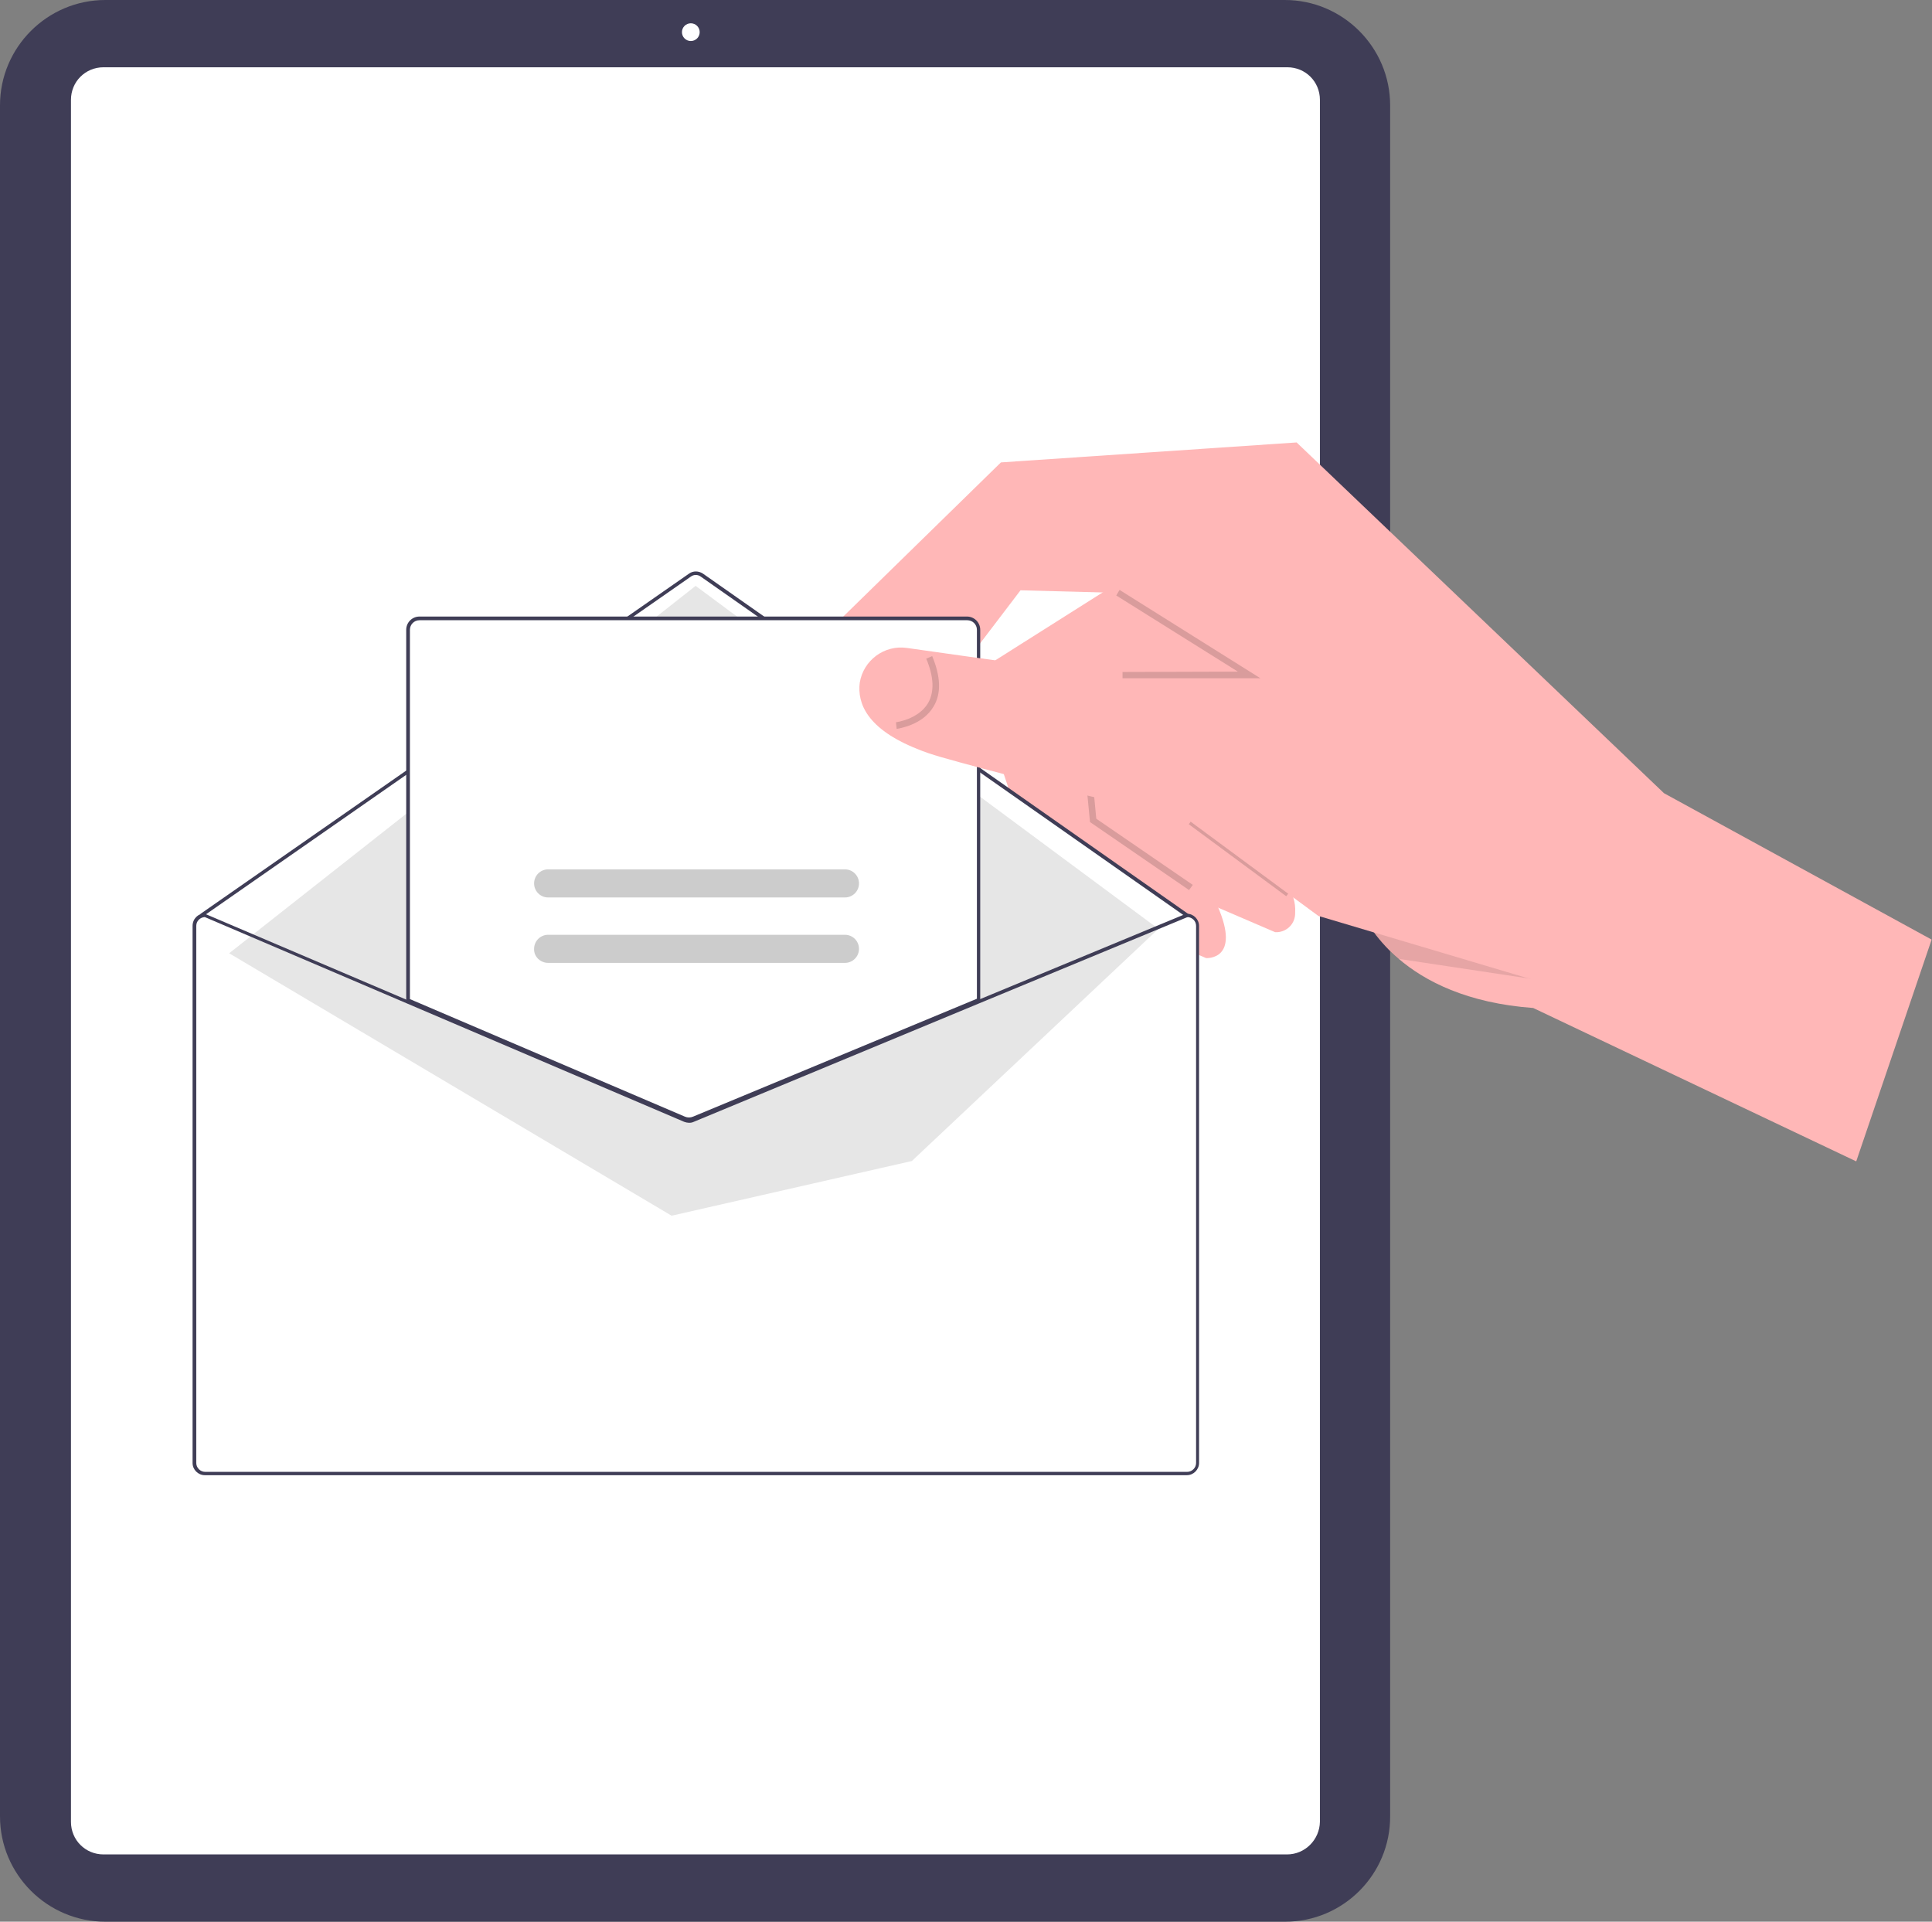 <?xml version="1.0" encoding="utf-8"?>
<!-- Generator: Adobe Illustrator 27.0.0, SVG Export Plug-In . SVG Version: 6.00 Build 0)  -->
<svg version="1.1" id="Calque_1" xmlns="http://www.w3.org/2000/svg" xmlns:xlink="http://www.w3.org/1999/xlink" x="0px" y="0px"
	 viewBox="0 0 522.7 519.9" style="enable-background:new 0 0 522.7 519.9;" xml:space="preserve">
<rect x="0" y="0" width="522.7" height="519.9" fill="#808080" stroke="none"/>
<style type="text/css">
	.st0{fill:#3F3D56;}
	.st1{fill:#FFFFFF;}
	.st2{fill:#FFB7B7;}
	.st3{opacity:0.15;enable-background:new    ;}
	.st4{fill:#E6E6E6;}
	.st5{fill:#CCCCCC;}
	.st6{opacity:0.1;enable-background:new    ;}
</style>
<path class="st0" d="M347.7,519.9H28.5C12.8,519.9,0,507.1,0,491.4V28.5C0,12.8,12.8,0,28.5,0h319.1c15.7,0,28.5,12.8,28.5,28.5
	v462.8C376.2,507.1,363.4,519.9,347.7,519.9z"/>
<path class="st1" d="M348.2,501.7H28c-4.9,0-8.8-3.9-8.8-8.8V27c0-4.9,3.9-8.8,8.8-8.8h320.3c4.9,0,8.8,3.9,8.8,8.8v465.9
	C357,497.7,353.1,501.7,348.2,501.7z"/>
<circle class="st1" cx="186.9" cy="8.7" r="2.4"/>
<path class="st2" d="M273.5,215.2l-10.6-31.8l-0.2-0.6l44.6-28.2l2.4,3.2l12.4,16.7l-4.5,13.5l-11.7,35l-0.5,1.5l21.8,16.2
	c0.9,1.6,1.6,3,2.2,4.4c6.5,14.8-3.1,14.1-3.1,14.1l-44.2-19L273.5,215.2z"/>
<path class="st2" d="M297,221.1l-2-5.8l-9.6-28.7l-2-6l-1.7-5l21.8-13.8l22.8-14.4l14.8,19.9l-4.5,13.4l-2.2,6.5l-3.4,10.1
	l-6.8,20.2l21.8,16.2c1.6,2.9,2.9,6,3.9,9.1c0.4,1.3,0.6,2.7,0.5,4.1c0.1,2.8-2,5.1-4.8,5.3c-0.2,0-0.4,0-0.6,0l-44.2-19L297,221.1z
	"/>
<polygon class="st3" points="294.9,222.4 292.3,195.4 305.1,188.4 305.9,190 294.2,196.4 296.6,221.5 322.7,239.4 321.7,240.8 "/>
<rect x="334.6" y="215.6" transform="matrix(0.594 -0.804 0.804 0.594 -50.469 363.943)" class="st3" width="1.8" height="32.8"/>
<polygon class="st1" points="321.2,248.1 188.4,154.7 54.2,247.2 186.4,303 "/>
<path class="st2" d="M226.1,168.8l44.7-43.7l80-5.4l99.4,94.9l72.4,39.6l-20.4,60l-87.4-41.5c-17.8-1.3-29.3-7.2-36.5-13.4
	c-2.5-2.1-4.7-4.5-6.7-7.2c-2.1-2.8-3.8-5.9-5-9.2l-35.5-45.7l-7.3-9.4l-4.7-6.1l-15.5-19.9l-1.1-1.4l-26.4-0.7l-13.7,18l-9.6,12.6
	c-0.2,4.5-1.8,8.7-4.6,12.2c-8.6,10.5-26.2,8.5-26.2,8.5L226.1,168.8z"/>
<path class="st1" d="M54.7,247.1L54.7,247.1l54.9,23.4l75.1,32c0.6,0.2,1.3,0.3,1.9,0l77.4-32.1l56.2-23.3l0.1,0h0.1
	c1.8,0,3.3,1.5,3.3,3.3v145.3c0,1.8-1.5,3.3-3.3,3.3H54.7c-1.8,0-3.3-1.5-3.3-3.3V250.5C51.4,248.6,52.9,247.1,54.7,247.1z"/>
<path class="st0" d="M54.5,248.1c0.1,0,0.2,0,0.3-0.1l132.1-92c0.8-0.6,1.9-0.6,2.7,0l131.2,92c0.2,0.2,0.5,0.1,0.7-0.1
	s0.1-0.5-0.1-0.7l0,0l-131.2-92c-1.2-0.8-2.7-0.8-3.8,0l-132.1,92c-0.2,0.2-0.3,0.4-0.1,0.7C54.2,248,54.3,248.1,54.5,248.1
	L54.5,248.1z"/>
<polygon class="st4" points="313.4,251.3 188.2,158.5 62,257.9 181.7,328.9 246.7,314.1 "/>
<path class="st1" d="M241.2,372.7h61.8c1.6,0,2.9-1.3,2.9-2.9c0-1.6-1.3-2.9-2.9-2.9h-61.9c-1.6,0-2.9,1.3-2.9,2.9
	C238.3,371.4,239.6,372.7,241.2,372.7L241.2,372.7z"/>
<path class="st1" d="M280.9,360.3h22.2c1.6,0,2.9-1.3,2.9-2.9c0-1.6-1.3-2.9-2.9-2.9h-22.2c-1.6,0-2.9,1.3-2.9,2.9
	C278,359,279.3,360.3,280.9,360.3L280.9,360.3z"/>
<path class="st1" d="M186.4,303c0.5,0,0.9-0.1,1.4-0.3l77.2-32V170.4c0-1.8-1.5-3.3-3.3-3.3H113.5c-1.8,0-3.3,1.5-3.3,3.3v100.4
	l0.1,0.1l74.7,31.9C185.4,302.9,185.9,303,186.4,303z"/>
<path class="st0" d="M184.9,302.9l-75-32V170.4c0-2,1.6-3.6,3.6-3.6h148.1c2,0,3.6,1.6,3.6,3.6v100.4L187.9,303
	C186.9,303.3,185.8,303.3,184.9,302.9z M264.3,170.4c0-1.5-1.2-2.6-2.6-2.6H113.5c-1.5,0-2.6,1.2-2.6,2.6v99.9l74.4,31.8
	c0.7,0.3,1.5,0.3,2.2,0l76.8-31.9L264.3,170.4z"/>
<path class="st0" d="M52.1,250.5v145.3c0,1.8,1.5,3.3,3.3,3.3h265.7c1.8,0,3.3-1.5,3.3-3.3V250.5c0-1.8-1.5-3.3-3.3-3.3H321l-0.1,0
	l-56.2,23.3l-77.4,32.1c-0.6,0.2-1.3,0.2-1.9,0l-75.1-32l-54.9-23.4h-0.1C53.6,247.1,52.1,248.6,52.1,250.5z M53.1,250.5
	c0-1.3,1-2.3,2.3-2.4l55,23.5l74.7,31.9c0.8,0.3,1.8,0.4,2.6,0l77.1-32l56.5-23.4c1.3,0.1,2.3,1.1,2.3,2.4v145.3
	c0,1.3-1.1,2.4-2.4,2.4H55.5c-1.3,0-2.4-1.1-2.4-2.4V250.5z"/>
<path class="st1" d="M126.5,204.6H179c2.1,0,3.8-1.7,3.8-3.8s-1.7-3.8-3.8-3.8l0,0h-52.6c-2.1,0-3.8,1.7-3.8,3.8
	S124.4,204.6,126.5,204.6L126.5,204.6L126.5,204.6z"/>
<path class="st1" d="M126.5,188.3h25.3c2.1,0,3.8-1.7,3.8-3.8s-1.7-3.8-3.8-3.8h-25.3c-2.1,0-3.8,1.7-3.8,3.8
	S124.4,188.3,126.5,188.3z"/>
<path class="st5" d="M148.3,242.8h80.3c2.1,0,3.8-1.7,3.8-3.8s-1.7-3.8-3.8-3.8h-80.3c-2.1,0-3.8,1.7-3.8,3.8
	S146.2,242.8,148.3,242.8z"/>
<path class="st5" d="M148.3,260.5h80.3c2.1,0,3.8-1.7,3.8-3.8c0-2.1-1.7-3.8-3.8-3.8h-80.3c-2.1,0-3.8,1.7-3.8,3.8
	C144.4,258.8,146.2,260.5,148.3,260.5z"/>
<path class="st6" d="M334.5,187.2l15.9-0.9l63.7,78.5l-22.5-3.4l-13.3-2c-2.5-2.1-4.7-4.5-6.7-7.2l-14.8-4.4l-6.8-5
	C350.5,244.4,334.5,187.2,334.5,187.2z"/>
<path class="st2" d="M232.6,184.7c1-6.1,6.7-10.3,12.8-9.4l17,2.4l21,2.9l16.2,2.3l19.4-1.1l17.6-1l10.4-0.6l69.2,85.3l-59.5-17.7
	l-6.8-5l-29.8-22c0,0-9.8-1.8-25.2-5.4c-2.3-0.5-28.2-7.1-40.4-10.6c-2.4-0.7-4.5-1.4-6.4-2.2C234.6,197.2,231.9,190.3,232.6,184.7z
	"/>
<path class="st3" d="M242.4,195.4c0.1,0,6.1-0.8,8.7-5.2c1.7-3,1.6-7-0.5-12l1.6-0.7c2.3,5.5,2.5,10.1,0.4,13.6c-3,5.2-9.7,6-10,6.1
	L242.4,195.4z"/>
<polygon class="st3" points="303.7,183.5 303.7,181.8 334.9,181.7 302,161.1 302.9,159.6 341,183.5 "/>
</svg>
